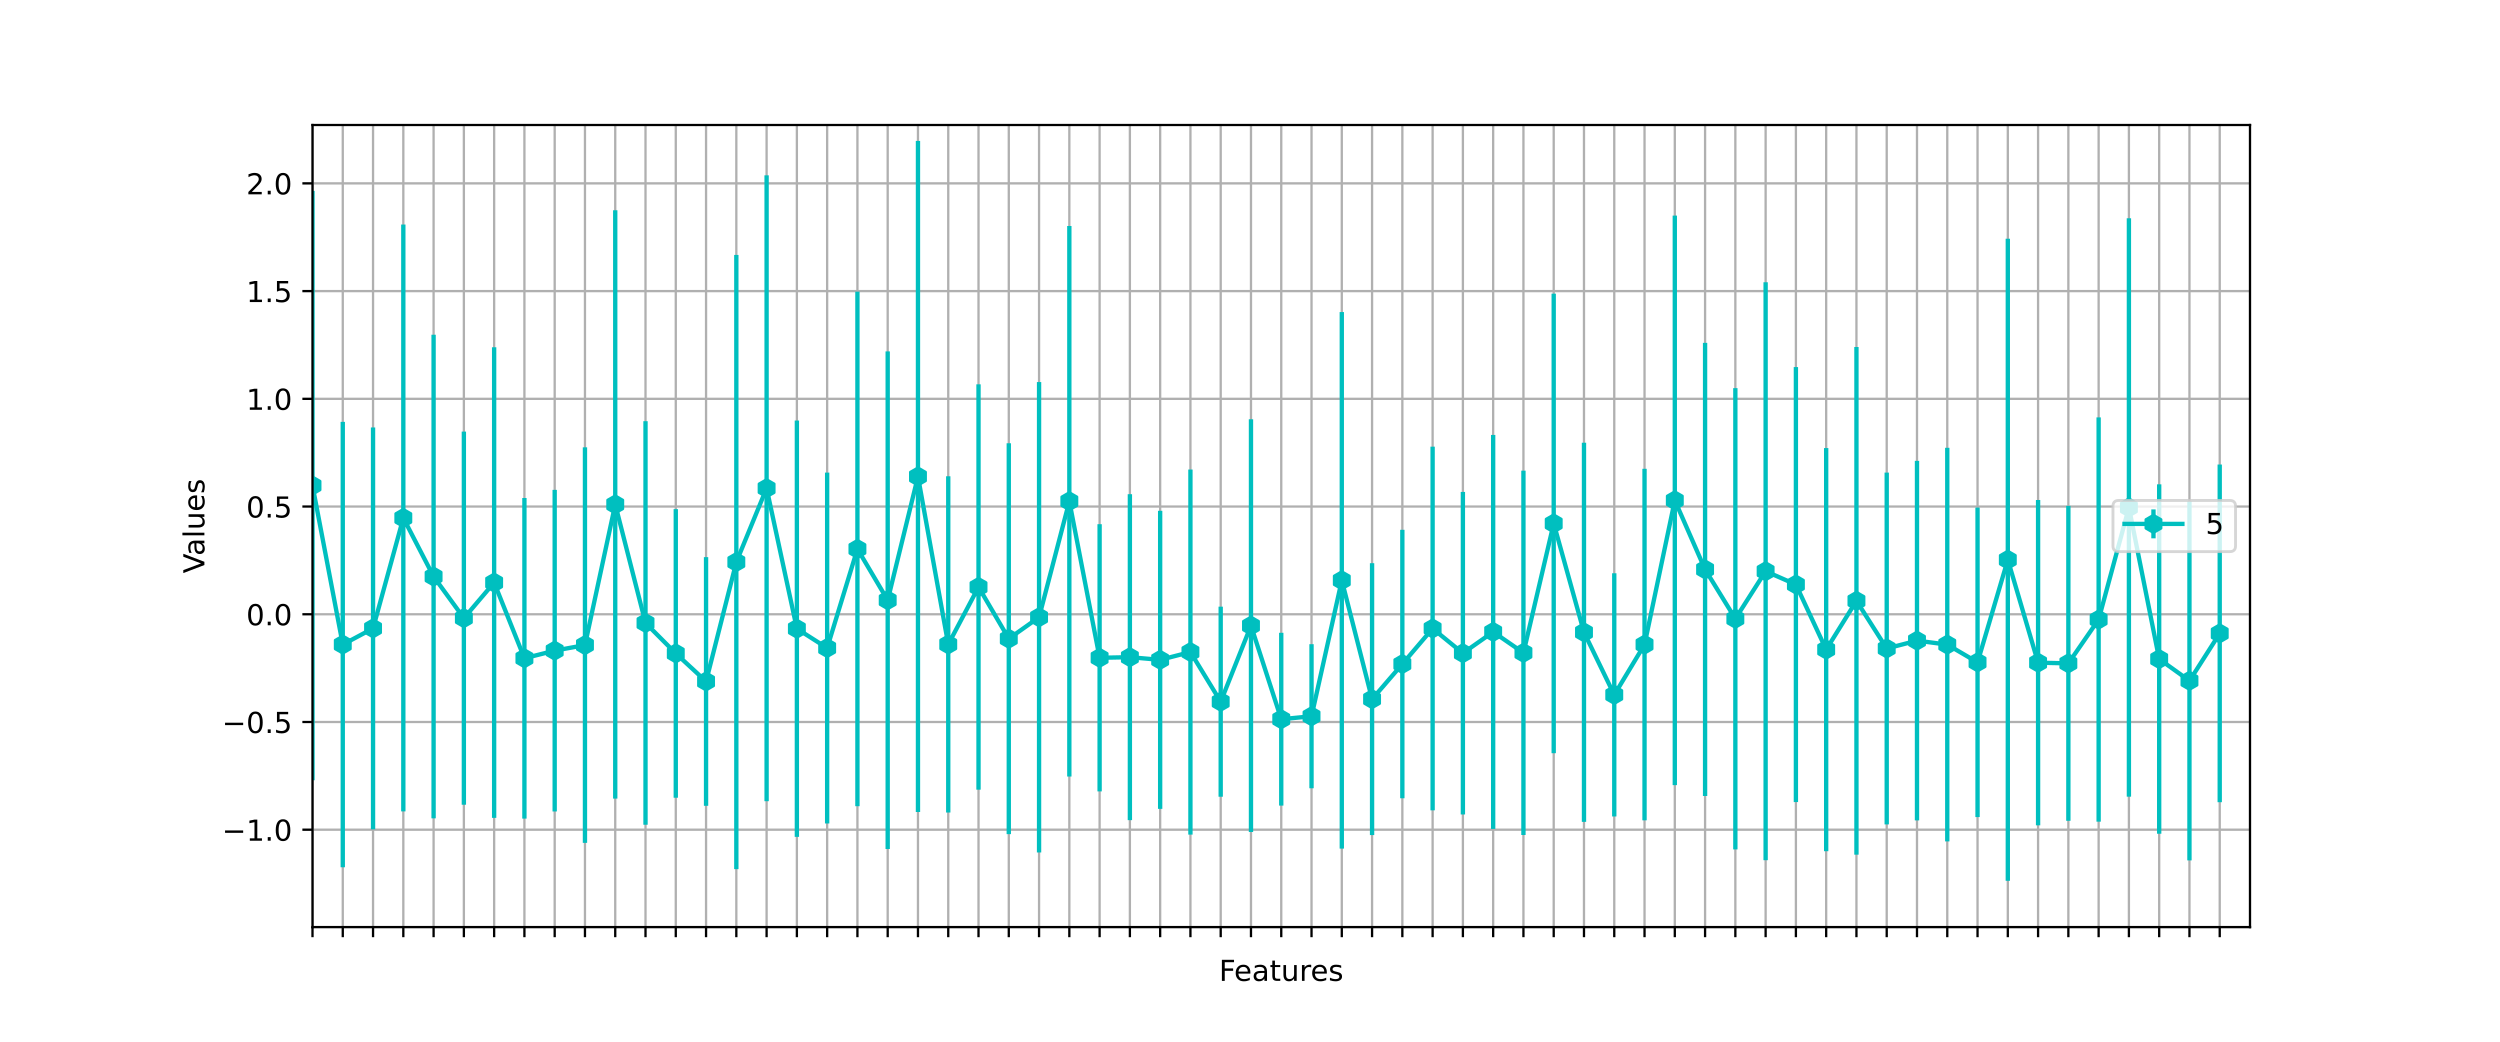 <?xml version="1.0" encoding="utf-8" standalone="no"?>
<!DOCTYPE svg PUBLIC "-//W3C//DTD SVG 1.1//EN"
  "http://www.w3.org/Graphics/SVG/1.1/DTD/svg11.dtd">
<!-- Created with matplotlib (https://matplotlib.org/) -->
<svg height="360pt" version="1.1" viewBox="0 0 864 360" width="864pt" xmlns="http://www.w3.org/2000/svg" xmlns:xlink="http://www.w3.org/1999/xlink">
 <defs>
  <style type="text/css">*{stroke-linecap:butt;stroke-linejoin:round;}</style>
 </defs>
 <g id="figure_1">
  <g id="patch_1">
   <path d="M 0 360 
L 864 360 
L 864 0 
L 0 0 
z
" style="fill:#ffffff;"/>
  </g>
  <g id="axes_1">
   <g id="patch_2">
    <path d="M 108 320.4 
L 777.6 320.4 
L 777.6 43.2 
L 108 43.2 
z
" style="fill:#ffffff;"/>
   </g>
   <g id="matplotlib.axis_1">
    <g id="xtick_1">
     <g id="line2d_1">
      <path clip-path="url(#p6eca685792)" d="M 108 320.4 
L 108 43.2 
" style="fill:none;stroke:#b0b0b0;stroke-linecap:square;stroke-width:0.8;"/>
     </g>
     <g id="line2d_2">
      <defs>
       <path d="M 0 0 
L 0 3.5 
" id="m15fd297f57" style="stroke:#000000;stroke-width:0.8;"/>
      </defs>
      <g>
       <use style="stroke:#000000;stroke-width:0.8;" x="108" xlink:href="#m15fd297f57" y="320.4"/>
      </g>
     </g>
    </g>
    <g id="xtick_2">
     <g id="line2d_3">
      <path clip-path="url(#p6eca685792)" d="M 118.463 320.4 
L 118.463 43.2 
" style="fill:none;stroke:#b0b0b0;stroke-linecap:square;stroke-width:0.8;"/>
     </g>
     <g id="line2d_4">
      <g>
       <use style="stroke:#000000;stroke-width:0.8;" x="118.463" xlink:href="#m15fd297f57" y="320.4"/>
      </g>
     </g>
    </g>
    <g id="xtick_3">
     <g id="line2d_5">
      <path clip-path="url(#p6eca685792)" d="M 128.925 320.4 
L 128.925 43.2 
" style="fill:none;stroke:#b0b0b0;stroke-linecap:square;stroke-width:0.8;"/>
     </g>
     <g id="line2d_6">
      <g>
       <use style="stroke:#000000;stroke-width:0.8;" x="128.925" xlink:href="#m15fd297f57" y="320.4"/>
      </g>
     </g>
    </g>
    <g id="xtick_4">
     <g id="line2d_7">
      <path clip-path="url(#p6eca685792)" d="M 139.387 320.4 
L 139.387 43.2 
" style="fill:none;stroke:#b0b0b0;stroke-linecap:square;stroke-width:0.8;"/>
     </g>
     <g id="line2d_8">
      <g>
       <use style="stroke:#000000;stroke-width:0.8;" x="139.387" xlink:href="#m15fd297f57" y="320.4"/>
      </g>
     </g>
    </g>
    <g id="xtick_5">
     <g id="line2d_9">
      <path clip-path="url(#p6eca685792)" d="M 149.85 320.4 
L 149.85 43.2 
" style="fill:none;stroke:#b0b0b0;stroke-linecap:square;stroke-width:0.8;"/>
     </g>
     <g id="line2d_10">
      <g>
       <use style="stroke:#000000;stroke-width:0.8;" x="149.85" xlink:href="#m15fd297f57" y="320.4"/>
      </g>
     </g>
    </g>
    <g id="xtick_6">
     <g id="line2d_11">
      <path clip-path="url(#p6eca685792)" d="M 160.312 320.4 
L 160.312 43.2 
" style="fill:none;stroke:#b0b0b0;stroke-linecap:square;stroke-width:0.8;"/>
     </g>
     <g id="line2d_12">
      <g>
       <use style="stroke:#000000;stroke-width:0.8;" x="160.312" xlink:href="#m15fd297f57" y="320.4"/>
      </g>
     </g>
    </g>
    <g id="xtick_7">
     <g id="line2d_13">
      <path clip-path="url(#p6eca685792)" d="M 170.775 320.4 
L 170.775 43.2 
" style="fill:none;stroke:#b0b0b0;stroke-linecap:square;stroke-width:0.8;"/>
     </g>
     <g id="line2d_14">
      <g>
       <use style="stroke:#000000;stroke-width:0.8;" x="170.775" xlink:href="#m15fd297f57" y="320.4"/>
      </g>
     </g>
    </g>
    <g id="xtick_8">
     <g id="line2d_15">
      <path clip-path="url(#p6eca685792)" d="M 181.238 320.4 
L 181.238 43.2 
" style="fill:none;stroke:#b0b0b0;stroke-linecap:square;stroke-width:0.8;"/>
     </g>
     <g id="line2d_16">
      <g>
       <use style="stroke:#000000;stroke-width:0.8;" x="181.238" xlink:href="#m15fd297f57" y="320.4"/>
      </g>
     </g>
    </g>
    <g id="xtick_9">
     <g id="line2d_17">
      <path clip-path="url(#p6eca685792)" d="M 191.7 320.4 
L 191.7 43.2 
" style="fill:none;stroke:#b0b0b0;stroke-linecap:square;stroke-width:0.8;"/>
     </g>
     <g id="line2d_18">
      <g>
       <use style="stroke:#000000;stroke-width:0.8;" x="191.7" xlink:href="#m15fd297f57" y="320.4"/>
      </g>
     </g>
    </g>
    <g id="xtick_10">
     <g id="line2d_19">
      <path clip-path="url(#p6eca685792)" d="M 202.162 320.4 
L 202.162 43.2 
" style="fill:none;stroke:#b0b0b0;stroke-linecap:square;stroke-width:0.8;"/>
     </g>
     <g id="line2d_20">
      <g>
       <use style="stroke:#000000;stroke-width:0.8;" x="202.162" xlink:href="#m15fd297f57" y="320.4"/>
      </g>
     </g>
    </g>
    <g id="xtick_11">
     <g id="line2d_21">
      <path clip-path="url(#p6eca685792)" d="M 212.625 320.4 
L 212.625 43.2 
" style="fill:none;stroke:#b0b0b0;stroke-linecap:square;stroke-width:0.8;"/>
     </g>
     <g id="line2d_22">
      <g>
       <use style="stroke:#000000;stroke-width:0.8;" x="212.625" xlink:href="#m15fd297f57" y="320.4"/>
      </g>
     </g>
    </g>
    <g id="xtick_12">
     <g id="line2d_23">
      <path clip-path="url(#p6eca685792)" d="M 223.088 320.4 
L 223.088 43.2 
" style="fill:none;stroke:#b0b0b0;stroke-linecap:square;stroke-width:0.8;"/>
     </g>
     <g id="line2d_24">
      <g>
       <use style="stroke:#000000;stroke-width:0.8;" x="223.088" xlink:href="#m15fd297f57" y="320.4"/>
      </g>
     </g>
    </g>
    <g id="xtick_13">
     <g id="line2d_25">
      <path clip-path="url(#p6eca685792)" d="M 233.55 320.4 
L 233.55 43.2 
" style="fill:none;stroke:#b0b0b0;stroke-linecap:square;stroke-width:0.8;"/>
     </g>
     <g id="line2d_26">
      <g>
       <use style="stroke:#000000;stroke-width:0.8;" x="233.55" xlink:href="#m15fd297f57" y="320.4"/>
      </g>
     </g>
    </g>
    <g id="xtick_14">
     <g id="line2d_27">
      <path clip-path="url(#p6eca685792)" d="M 244.012 320.4 
L 244.012 43.2 
" style="fill:none;stroke:#b0b0b0;stroke-linecap:square;stroke-width:0.8;"/>
     </g>
     <g id="line2d_28">
      <g>
       <use style="stroke:#000000;stroke-width:0.8;" x="244.012" xlink:href="#m15fd297f57" y="320.4"/>
      </g>
     </g>
    </g>
    <g id="xtick_15">
     <g id="line2d_29">
      <path clip-path="url(#p6eca685792)" d="M 254.475 320.4 
L 254.475 43.2 
" style="fill:none;stroke:#b0b0b0;stroke-linecap:square;stroke-width:0.8;"/>
     </g>
     <g id="line2d_30">
      <g>
       <use style="stroke:#000000;stroke-width:0.8;" x="254.475" xlink:href="#m15fd297f57" y="320.4"/>
      </g>
     </g>
    </g>
    <g id="xtick_16">
     <g id="line2d_31">
      <path clip-path="url(#p6eca685792)" d="M 264.938 320.4 
L 264.938 43.2 
" style="fill:none;stroke:#b0b0b0;stroke-linecap:square;stroke-width:0.8;"/>
     </g>
     <g id="line2d_32">
      <g>
       <use style="stroke:#000000;stroke-width:0.8;" x="264.938" xlink:href="#m15fd297f57" y="320.4"/>
      </g>
     </g>
    </g>
    <g id="xtick_17">
     <g id="line2d_33">
      <path clip-path="url(#p6eca685792)" d="M 275.4 320.4 
L 275.4 43.2 
" style="fill:none;stroke:#b0b0b0;stroke-linecap:square;stroke-width:0.8;"/>
     </g>
     <g id="line2d_34">
      <g>
       <use style="stroke:#000000;stroke-width:0.8;" x="275.4" xlink:href="#m15fd297f57" y="320.4"/>
      </g>
     </g>
    </g>
    <g id="xtick_18">
     <g id="line2d_35">
      <path clip-path="url(#p6eca685792)" d="M 285.863 320.4 
L 285.863 43.2 
" style="fill:none;stroke:#b0b0b0;stroke-linecap:square;stroke-width:0.8;"/>
     </g>
     <g id="line2d_36">
      <g>
       <use style="stroke:#000000;stroke-width:0.8;" x="285.863" xlink:href="#m15fd297f57" y="320.4"/>
      </g>
     </g>
    </g>
    <g id="xtick_19">
     <g id="line2d_37">
      <path clip-path="url(#p6eca685792)" d="M 296.325 320.4 
L 296.325 43.2 
" style="fill:none;stroke:#b0b0b0;stroke-linecap:square;stroke-width:0.8;"/>
     </g>
     <g id="line2d_38">
      <g>
       <use style="stroke:#000000;stroke-width:0.8;" x="296.325" xlink:href="#m15fd297f57" y="320.4"/>
      </g>
     </g>
    </g>
    <g id="xtick_20">
     <g id="line2d_39">
      <path clip-path="url(#p6eca685792)" d="M 306.788 320.4 
L 306.788 43.2 
" style="fill:none;stroke:#b0b0b0;stroke-linecap:square;stroke-width:0.8;"/>
     </g>
     <g id="line2d_40">
      <g>
       <use style="stroke:#000000;stroke-width:0.8;" x="306.788" xlink:href="#m15fd297f57" y="320.4"/>
      </g>
     </g>
    </g>
    <g id="xtick_21">
     <g id="line2d_41">
      <path clip-path="url(#p6eca685792)" d="M 317.25 320.4 
L 317.25 43.2 
" style="fill:none;stroke:#b0b0b0;stroke-linecap:square;stroke-width:0.8;"/>
     </g>
     <g id="line2d_42">
      <g>
       <use style="stroke:#000000;stroke-width:0.8;" x="317.25" xlink:href="#m15fd297f57" y="320.4"/>
      </g>
     </g>
    </g>
    <g id="xtick_22">
     <g id="line2d_43">
      <path clip-path="url(#p6eca685792)" d="M 327.712 320.4 
L 327.712 43.2 
" style="fill:none;stroke:#b0b0b0;stroke-linecap:square;stroke-width:0.8;"/>
     </g>
     <g id="line2d_44">
      <g>
       <use style="stroke:#000000;stroke-width:0.8;" x="327.712" xlink:href="#m15fd297f57" y="320.4"/>
      </g>
     </g>
    </g>
    <g id="xtick_23">
     <g id="line2d_45">
      <path clip-path="url(#p6eca685792)" d="M 338.175 320.4 
L 338.175 43.2 
" style="fill:none;stroke:#b0b0b0;stroke-linecap:square;stroke-width:0.8;"/>
     </g>
     <g id="line2d_46">
      <g>
       <use style="stroke:#000000;stroke-width:0.8;" x="338.175" xlink:href="#m15fd297f57" y="320.4"/>
      </g>
     </g>
    </g>
    <g id="xtick_24">
     <g id="line2d_47">
      <path clip-path="url(#p6eca685792)" d="M 348.637 320.4 
L 348.637 43.2 
" style="fill:none;stroke:#b0b0b0;stroke-linecap:square;stroke-width:0.8;"/>
     </g>
     <g id="line2d_48">
      <g>
       <use style="stroke:#000000;stroke-width:0.8;" x="348.637" xlink:href="#m15fd297f57" y="320.4"/>
      </g>
     </g>
    </g>
    <g id="xtick_25">
     <g id="line2d_49">
      <path clip-path="url(#p6eca685792)" d="M 359.1 320.4 
L 359.1 43.2 
" style="fill:none;stroke:#b0b0b0;stroke-linecap:square;stroke-width:0.8;"/>
     </g>
     <g id="line2d_50">
      <g>
       <use style="stroke:#000000;stroke-width:0.8;" x="359.1" xlink:href="#m15fd297f57" y="320.4"/>
      </g>
     </g>
    </g>
    <g id="xtick_26">
     <g id="line2d_51">
      <path clip-path="url(#p6eca685792)" d="M 369.562 320.4 
L 369.562 43.2 
" style="fill:none;stroke:#b0b0b0;stroke-linecap:square;stroke-width:0.8;"/>
     </g>
     <g id="line2d_52">
      <g>
       <use style="stroke:#000000;stroke-width:0.8;" x="369.562" xlink:href="#m15fd297f57" y="320.4"/>
      </g>
     </g>
    </g>
    <g id="xtick_27">
     <g id="line2d_53">
      <path clip-path="url(#p6eca685792)" d="M 380.025 320.4 
L 380.025 43.2 
" style="fill:none;stroke:#b0b0b0;stroke-linecap:square;stroke-width:0.8;"/>
     </g>
     <g id="line2d_54">
      <g>
       <use style="stroke:#000000;stroke-width:0.8;" x="380.025" xlink:href="#m15fd297f57" y="320.4"/>
      </g>
     </g>
    </g>
    <g id="xtick_28">
     <g id="line2d_55">
      <path clip-path="url(#p6eca685792)" d="M 390.488 320.4 
L 390.488 43.2 
" style="fill:none;stroke:#b0b0b0;stroke-linecap:square;stroke-width:0.8;"/>
     </g>
     <g id="line2d_56">
      <g>
       <use style="stroke:#000000;stroke-width:0.8;" x="390.488" xlink:href="#m15fd297f57" y="320.4"/>
      </g>
     </g>
    </g>
    <g id="xtick_29">
     <g id="line2d_57">
      <path clip-path="url(#p6eca685792)" d="M 400.95 320.4 
L 400.95 43.2 
" style="fill:none;stroke:#b0b0b0;stroke-linecap:square;stroke-width:0.8;"/>
     </g>
     <g id="line2d_58">
      <g>
       <use style="stroke:#000000;stroke-width:0.8;" x="400.95" xlink:href="#m15fd297f57" y="320.4"/>
      </g>
     </g>
    </g>
    <g id="xtick_30">
     <g id="line2d_59">
      <path clip-path="url(#p6eca685792)" d="M 411.413 320.4 
L 411.413 43.2 
" style="fill:none;stroke:#b0b0b0;stroke-linecap:square;stroke-width:0.8;"/>
     </g>
     <g id="line2d_60">
      <g>
       <use style="stroke:#000000;stroke-width:0.8;" x="411.413" xlink:href="#m15fd297f57" y="320.4"/>
      </g>
     </g>
    </g>
    <g id="xtick_31">
     <g id="line2d_61">
      <path clip-path="url(#p6eca685792)" d="M 421.875 320.4 
L 421.875 43.2 
" style="fill:none;stroke:#b0b0b0;stroke-linecap:square;stroke-width:0.8;"/>
     </g>
     <g id="line2d_62">
      <g>
       <use style="stroke:#000000;stroke-width:0.8;" x="421.875" xlink:href="#m15fd297f57" y="320.4"/>
      </g>
     </g>
    </g>
    <g id="xtick_32">
     <g id="line2d_63">
      <path clip-path="url(#p6eca685792)" d="M 432.337 320.4 
L 432.337 43.2 
" style="fill:none;stroke:#b0b0b0;stroke-linecap:square;stroke-width:0.8;"/>
     </g>
     <g id="line2d_64">
      <g>
       <use style="stroke:#000000;stroke-width:0.8;" x="432.337" xlink:href="#m15fd297f57" y="320.4"/>
      </g>
     </g>
    </g>
    <g id="xtick_33">
     <g id="line2d_65">
      <path clip-path="url(#p6eca685792)" d="M 442.8 320.4 
L 442.8 43.2 
" style="fill:none;stroke:#b0b0b0;stroke-linecap:square;stroke-width:0.8;"/>
     </g>
     <g id="line2d_66">
      <g>
       <use style="stroke:#000000;stroke-width:0.8;" x="442.8" xlink:href="#m15fd297f57" y="320.4"/>
      </g>
     </g>
    </g>
    <g id="xtick_34">
     <g id="line2d_67">
      <path clip-path="url(#p6eca685792)" d="M 453.262 320.4 
L 453.262 43.2 
" style="fill:none;stroke:#b0b0b0;stroke-linecap:square;stroke-width:0.8;"/>
     </g>
     <g id="line2d_68">
      <g>
       <use style="stroke:#000000;stroke-width:0.8;" x="453.262" xlink:href="#m15fd297f57" y="320.4"/>
      </g>
     </g>
    </g>
    <g id="xtick_35">
     <g id="line2d_69">
      <path clip-path="url(#p6eca685792)" d="M 463.725 320.4 
L 463.725 43.2 
" style="fill:none;stroke:#b0b0b0;stroke-linecap:square;stroke-width:0.8;"/>
     </g>
     <g id="line2d_70">
      <g>
       <use style="stroke:#000000;stroke-width:0.8;" x="463.725" xlink:href="#m15fd297f57" y="320.4"/>
      </g>
     </g>
    </g>
    <g id="xtick_36">
     <g id="line2d_71">
      <path clip-path="url(#p6eca685792)" d="M 474.188 320.4 
L 474.188 43.2 
" style="fill:none;stroke:#b0b0b0;stroke-linecap:square;stroke-width:0.8;"/>
     </g>
     <g id="line2d_72">
      <g>
       <use style="stroke:#000000;stroke-width:0.8;" x="474.188" xlink:href="#m15fd297f57" y="320.4"/>
      </g>
     </g>
    </g>
    <g id="xtick_37">
     <g id="line2d_73">
      <path clip-path="url(#p6eca685792)" d="M 484.65 320.4 
L 484.65 43.2 
" style="fill:none;stroke:#b0b0b0;stroke-linecap:square;stroke-width:0.8;"/>
     </g>
     <g id="line2d_74">
      <g>
       <use style="stroke:#000000;stroke-width:0.8;" x="484.65" xlink:href="#m15fd297f57" y="320.4"/>
      </g>
     </g>
    </g>
    <g id="xtick_38">
     <g id="line2d_75">
      <path clip-path="url(#p6eca685792)" d="M 495.113 320.4 
L 495.113 43.2 
" style="fill:none;stroke:#b0b0b0;stroke-linecap:square;stroke-width:0.8;"/>
     </g>
     <g id="line2d_76">
      <g>
       <use style="stroke:#000000;stroke-width:0.8;" x="495.113" xlink:href="#m15fd297f57" y="320.4"/>
      </g>
     </g>
    </g>
    <g id="xtick_39">
     <g id="line2d_77">
      <path clip-path="url(#p6eca685792)" d="M 505.575 320.4 
L 505.575 43.2 
" style="fill:none;stroke:#b0b0b0;stroke-linecap:square;stroke-width:0.8;"/>
     </g>
     <g id="line2d_78">
      <g>
       <use style="stroke:#000000;stroke-width:0.8;" x="505.575" xlink:href="#m15fd297f57" y="320.4"/>
      </g>
     </g>
    </g>
    <g id="xtick_40">
     <g id="line2d_79">
      <path clip-path="url(#p6eca685792)" d="M 516.038 320.4 
L 516.038 43.2 
" style="fill:none;stroke:#b0b0b0;stroke-linecap:square;stroke-width:0.8;"/>
     </g>
     <g id="line2d_80">
      <g>
       <use style="stroke:#000000;stroke-width:0.8;" x="516.038" xlink:href="#m15fd297f57" y="320.4"/>
      </g>
     </g>
    </g>
    <g id="xtick_41">
     <g id="line2d_81">
      <path clip-path="url(#p6eca685792)" d="M 526.5 320.4 
L 526.5 43.2 
" style="fill:none;stroke:#b0b0b0;stroke-linecap:square;stroke-width:0.8;"/>
     </g>
     <g id="line2d_82">
      <g>
       <use style="stroke:#000000;stroke-width:0.8;" x="526.5" xlink:href="#m15fd297f57" y="320.4"/>
      </g>
     </g>
    </g>
    <g id="xtick_42">
     <g id="line2d_83">
      <path clip-path="url(#p6eca685792)" d="M 536.962 320.4 
L 536.962 43.2 
" style="fill:none;stroke:#b0b0b0;stroke-linecap:square;stroke-width:0.8;"/>
     </g>
     <g id="line2d_84">
      <g>
       <use style="stroke:#000000;stroke-width:0.8;" x="536.962" xlink:href="#m15fd297f57" y="320.4"/>
      </g>
     </g>
    </g>
    <g id="xtick_43">
     <g id="line2d_85">
      <path clip-path="url(#p6eca685792)" d="M 547.425 320.4 
L 547.425 43.2 
" style="fill:none;stroke:#b0b0b0;stroke-linecap:square;stroke-width:0.8;"/>
     </g>
     <g id="line2d_86">
      <g>
       <use style="stroke:#000000;stroke-width:0.8;" x="547.425" xlink:href="#m15fd297f57" y="320.4"/>
      </g>
     </g>
    </g>
    <g id="xtick_44">
     <g id="line2d_87">
      <path clip-path="url(#p6eca685792)" d="M 557.888 320.4 
L 557.888 43.2 
" style="fill:none;stroke:#b0b0b0;stroke-linecap:square;stroke-width:0.8;"/>
     </g>
     <g id="line2d_88">
      <g>
       <use style="stroke:#000000;stroke-width:0.8;" x="557.888" xlink:href="#m15fd297f57" y="320.4"/>
      </g>
     </g>
    </g>
    <g id="xtick_45">
     <g id="line2d_89">
      <path clip-path="url(#p6eca685792)" d="M 568.35 320.4 
L 568.35 43.2 
" style="fill:none;stroke:#b0b0b0;stroke-linecap:square;stroke-width:0.8;"/>
     </g>
     <g id="line2d_90">
      <g>
       <use style="stroke:#000000;stroke-width:0.8;" x="568.35" xlink:href="#m15fd297f57" y="320.4"/>
      </g>
     </g>
    </g>
    <g id="xtick_46">
     <g id="line2d_91">
      <path clip-path="url(#p6eca685792)" d="M 578.812 320.4 
L 578.812 43.2 
" style="fill:none;stroke:#b0b0b0;stroke-linecap:square;stroke-width:0.8;"/>
     </g>
     <g id="line2d_92">
      <g>
       <use style="stroke:#000000;stroke-width:0.8;" x="578.812" xlink:href="#m15fd297f57" y="320.4"/>
      </g>
     </g>
    </g>
    <g id="xtick_47">
     <g id="line2d_93">
      <path clip-path="url(#p6eca685792)" d="M 589.275 320.4 
L 589.275 43.2 
" style="fill:none;stroke:#b0b0b0;stroke-linecap:square;stroke-width:0.8;"/>
     </g>
     <g id="line2d_94">
      <g>
       <use style="stroke:#000000;stroke-width:0.8;" x="589.275" xlink:href="#m15fd297f57" y="320.4"/>
      </g>
     </g>
    </g>
    <g id="xtick_48">
     <g id="line2d_95">
      <path clip-path="url(#p6eca685792)" d="M 599.737 320.4 
L 599.737 43.2 
" style="fill:none;stroke:#b0b0b0;stroke-linecap:square;stroke-width:0.8;"/>
     </g>
     <g id="line2d_96">
      <g>
       <use style="stroke:#000000;stroke-width:0.8;" x="599.737" xlink:href="#m15fd297f57" y="320.4"/>
      </g>
     </g>
    </g>
    <g id="xtick_49">
     <g id="line2d_97">
      <path clip-path="url(#p6eca685792)" d="M 610.2 320.4 
L 610.2 43.2 
" style="fill:none;stroke:#b0b0b0;stroke-linecap:square;stroke-width:0.8;"/>
     </g>
     <g id="line2d_98">
      <g>
       <use style="stroke:#000000;stroke-width:0.8;" x="610.2" xlink:href="#m15fd297f57" y="320.4"/>
      </g>
     </g>
    </g>
    <g id="xtick_50">
     <g id="line2d_99">
      <path clip-path="url(#p6eca685792)" d="M 620.663 320.4 
L 620.663 43.2 
" style="fill:none;stroke:#b0b0b0;stroke-linecap:square;stroke-width:0.8;"/>
     </g>
     <g id="line2d_100">
      <g>
       <use style="stroke:#000000;stroke-width:0.8;" x="620.663" xlink:href="#m15fd297f57" y="320.4"/>
      </g>
     </g>
    </g>
    <g id="xtick_51">
     <g id="line2d_101">
      <path clip-path="url(#p6eca685792)" d="M 631.125 320.4 
L 631.125 43.2 
" style="fill:none;stroke:#b0b0b0;stroke-linecap:square;stroke-width:0.8;"/>
     </g>
     <g id="line2d_102">
      <g>
       <use style="stroke:#000000;stroke-width:0.8;" x="631.125" xlink:href="#m15fd297f57" y="320.4"/>
      </g>
     </g>
    </g>
    <g id="xtick_52">
     <g id="line2d_103">
      <path clip-path="url(#p6eca685792)" d="M 641.587 320.4 
L 641.587 43.2 
" style="fill:none;stroke:#b0b0b0;stroke-linecap:square;stroke-width:0.8;"/>
     </g>
     <g id="line2d_104">
      <g>
       <use style="stroke:#000000;stroke-width:0.8;" x="641.587" xlink:href="#m15fd297f57" y="320.4"/>
      </g>
     </g>
    </g>
    <g id="xtick_53">
     <g id="line2d_105">
      <path clip-path="url(#p6eca685792)" d="M 652.05 320.4 
L 652.05 43.2 
" style="fill:none;stroke:#b0b0b0;stroke-linecap:square;stroke-width:0.8;"/>
     </g>
     <g id="line2d_106">
      <g>
       <use style="stroke:#000000;stroke-width:0.8;" x="652.05" xlink:href="#m15fd297f57" y="320.4"/>
      </g>
     </g>
    </g>
    <g id="xtick_54">
     <g id="line2d_107">
      <path clip-path="url(#p6eca685792)" d="M 662.513 320.4 
L 662.513 43.2 
" style="fill:none;stroke:#b0b0b0;stroke-linecap:square;stroke-width:0.8;"/>
     </g>
     <g id="line2d_108">
      <g>
       <use style="stroke:#000000;stroke-width:0.8;" x="662.513" xlink:href="#m15fd297f57" y="320.4"/>
      </g>
     </g>
    </g>
    <g id="xtick_55">
     <g id="line2d_109">
      <path clip-path="url(#p6eca685792)" d="M 672.975 320.4 
L 672.975 43.2 
" style="fill:none;stroke:#b0b0b0;stroke-linecap:square;stroke-width:0.8;"/>
     </g>
     <g id="line2d_110">
      <g>
       <use style="stroke:#000000;stroke-width:0.8;" x="672.975" xlink:href="#m15fd297f57" y="320.4"/>
      </g>
     </g>
    </g>
    <g id="xtick_56">
     <g id="line2d_111">
      <path clip-path="url(#p6eca685792)" d="M 683.438 320.4 
L 683.438 43.2 
" style="fill:none;stroke:#b0b0b0;stroke-linecap:square;stroke-width:0.8;"/>
     </g>
     <g id="line2d_112">
      <g>
       <use style="stroke:#000000;stroke-width:0.8;" x="683.438" xlink:href="#m15fd297f57" y="320.4"/>
      </g>
     </g>
    </g>
    <g id="xtick_57">
     <g id="line2d_113">
      <path clip-path="url(#p6eca685792)" d="M 693.9 320.4 
L 693.9 43.2 
" style="fill:none;stroke:#b0b0b0;stroke-linecap:square;stroke-width:0.8;"/>
     </g>
     <g id="line2d_114">
      <g>
       <use style="stroke:#000000;stroke-width:0.8;" x="693.9" xlink:href="#m15fd297f57" y="320.4"/>
      </g>
     </g>
    </g>
    <g id="xtick_58">
     <g id="line2d_115">
      <path clip-path="url(#p6eca685792)" d="M 704.362 320.4 
L 704.362 43.2 
" style="fill:none;stroke:#b0b0b0;stroke-linecap:square;stroke-width:0.8;"/>
     </g>
     <g id="line2d_116">
      <g>
       <use style="stroke:#000000;stroke-width:0.8;" x="704.362" xlink:href="#m15fd297f57" y="320.4"/>
      </g>
     </g>
    </g>
    <g id="xtick_59">
     <g id="line2d_117">
      <path clip-path="url(#p6eca685792)" d="M 714.825 320.4 
L 714.825 43.2 
" style="fill:none;stroke:#b0b0b0;stroke-linecap:square;stroke-width:0.8;"/>
     </g>
     <g id="line2d_118">
      <g>
       <use style="stroke:#000000;stroke-width:0.8;" x="714.825" xlink:href="#m15fd297f57" y="320.4"/>
      </g>
     </g>
    </g>
    <g id="xtick_60">
     <g id="line2d_119">
      <path clip-path="url(#p6eca685792)" d="M 725.288 320.4 
L 725.288 43.2 
" style="fill:none;stroke:#b0b0b0;stroke-linecap:square;stroke-width:0.8;"/>
     </g>
     <g id="line2d_120">
      <g>
       <use style="stroke:#000000;stroke-width:0.8;" x="725.288" xlink:href="#m15fd297f57" y="320.4"/>
      </g>
     </g>
    </g>
    <g id="xtick_61">
     <g id="line2d_121">
      <path clip-path="url(#p6eca685792)" d="M 735.75 320.4 
L 735.75 43.2 
" style="fill:none;stroke:#b0b0b0;stroke-linecap:square;stroke-width:0.8;"/>
     </g>
     <g id="line2d_122">
      <g>
       <use style="stroke:#000000;stroke-width:0.8;" x="735.75" xlink:href="#m15fd297f57" y="320.4"/>
      </g>
     </g>
    </g>
    <g id="xtick_62">
     <g id="line2d_123">
      <path clip-path="url(#p6eca685792)" d="M 746.212 320.4 
L 746.212 43.2 
" style="fill:none;stroke:#b0b0b0;stroke-linecap:square;stroke-width:0.8;"/>
     </g>
     <g id="line2d_124">
      <g>
       <use style="stroke:#000000;stroke-width:0.8;" x="746.212" xlink:href="#m15fd297f57" y="320.4"/>
      </g>
     </g>
    </g>
    <g id="xtick_63">
     <g id="line2d_125">
      <path clip-path="url(#p6eca685792)" d="M 756.675 320.4 
L 756.675 43.2 
" style="fill:none;stroke:#b0b0b0;stroke-linecap:square;stroke-width:0.8;"/>
     </g>
     <g id="line2d_126">
      <g>
       <use style="stroke:#000000;stroke-width:0.8;" x="756.675" xlink:href="#m15fd297f57" y="320.4"/>
      </g>
     </g>
    </g>
    <g id="xtick_64">
     <g id="line2d_127">
      <path clip-path="url(#p6eca685792)" d="M 767.138 320.4 
L 767.138 43.2 
" style="fill:none;stroke:#b0b0b0;stroke-linecap:square;stroke-width:0.8;"/>
     </g>
     <g id="line2d_128">
      <g>
       <use style="stroke:#000000;stroke-width:0.8;" x="767.138" xlink:href="#m15fd297f57" y="320.4"/>
      </g>
     </g>
    </g>
    <g id="text_1">
     <!-- Features -->
     <g transform="translate(421.305 338.998)scale(0.1 -0.1)">
      <defs>
       <path d="M 9.812 72.906 
L 51.703 72.906 
L 51.703 64.594 
L 19.672 64.594 
L 19.672 43.109 
L 48.578 43.109 
L 48.578 34.812 
L 19.672 34.812 
L 19.672 0 
L 9.812 0 
z
" id="DejaVuSans-70"/>
       <path d="M 56.203 29.594 
L 56.203 25.203 
L 14.891 25.203 
Q 15.484 15.922 20.484 11.062 
Q 25.484 6.203 34.422 6.203 
Q 39.594 6.203 44.453 7.469 
Q 49.312 8.734 54.109 11.281 
L 54.109 2.781 
Q 49.266 0.734 44.188 -0.344 
Q 39.109 -1.422 33.891 -1.422 
Q 20.797 -1.422 13.156 6.188 
Q 5.516 13.812 5.516 26.812 
Q 5.516 40.234 12.766 48.109 
Q 20.016 56 32.328 56 
Q 43.359 56 49.781 48.891 
Q 56.203 41.797 56.203 29.594 
z
M 47.219 32.234 
Q 47.125 39.594 43.094 43.984 
Q 39.062 48.391 32.422 48.391 
Q 24.906 48.391 20.391 44.141 
Q 15.875 39.891 15.188 32.172 
z
" id="DejaVuSans-101"/>
       <path d="M 34.281 27.484 
Q 23.391 27.484 19.188 25 
Q 14.984 22.516 14.984 16.5 
Q 14.984 11.719 18.141 8.906 
Q 21.297 6.109 26.703 6.109 
Q 34.188 6.109 38.703 11.406 
Q 43.219 16.703 43.219 25.484 
L 43.219 27.484 
z
M 52.203 31.203 
L 52.203 0 
L 43.219 0 
L 43.219 8.297 
Q 40.141 3.328 35.547 0.953 
Q 30.953 -1.422 24.312 -1.422 
Q 15.922 -1.422 10.953 3.297 
Q 6 8.016 6 15.922 
Q 6 25.141 12.172 29.828 
Q 18.359 34.516 30.609 34.516 
L 43.219 34.516 
L 43.219 35.406 
Q 43.219 41.609 39.141 45 
Q 35.062 48.391 27.688 48.391 
Q 23 48.391 18.547 47.266 
Q 14.109 46.141 10.016 43.891 
L 10.016 52.203 
Q 14.938 54.109 19.578 55.047 
Q 24.219 56 28.609 56 
Q 40.484 56 46.344 49.844 
Q 52.203 43.703 52.203 31.203 
z
" id="DejaVuSans-97"/>
       <path d="M 18.312 70.219 
L 18.312 54.688 
L 36.812 54.688 
L 36.812 47.703 
L 18.312 47.703 
L 18.312 18.016 
Q 18.312 11.328 20.141 9.422 
Q 21.969 7.516 27.594 7.516 
L 36.812 7.516 
L 36.812 0 
L 27.594 0 
Q 17.188 0 13.234 3.875 
Q 9.281 7.766 9.281 18.016 
L 9.281 47.703 
L 2.688 47.703 
L 2.688 54.688 
L 9.281 54.688 
L 9.281 70.219 
z
" id="DejaVuSans-116"/>
       <path d="M 8.5 21.578 
L 8.5 54.688 
L 17.484 54.688 
L 17.484 21.922 
Q 17.484 14.156 20.5 10.266 
Q 23.531 6.391 29.594 6.391 
Q 36.859 6.391 41.078 11.031 
Q 45.312 15.672 45.312 23.688 
L 45.312 54.688 
L 54.297 54.688 
L 54.297 0 
L 45.312 0 
L 45.312 8.406 
Q 42.047 3.422 37.719 1 
Q 33.406 -1.422 27.688 -1.422 
Q 18.266 -1.422 13.375 4.438 
Q 8.5 10.297 8.5 21.578 
z
M 31.109 56 
z
" id="DejaVuSans-117"/>
       <path d="M 41.109 46.297 
Q 39.594 47.172 37.812 47.578 
Q 36.031 48 33.891 48 
Q 26.266 48 22.188 43.047 
Q 18.109 38.094 18.109 28.812 
L 18.109 0 
L 9.078 0 
L 9.078 54.688 
L 18.109 54.688 
L 18.109 46.188 
Q 20.953 51.172 25.484 53.578 
Q 30.031 56 36.531 56 
Q 37.453 56 38.578 55.875 
Q 39.703 55.766 41.062 55.516 
z
" id="DejaVuSans-114"/>
       <path d="M 44.281 53.078 
L 44.281 44.578 
Q 40.484 46.531 36.375 47.5 
Q 32.281 48.484 27.875 48.484 
Q 21.188 48.484 17.844 46.438 
Q 14.5 44.391 14.5 40.281 
Q 14.5 37.156 16.891 35.375 
Q 19.281 33.594 26.516 31.984 
L 29.594 31.297 
Q 39.156 29.25 43.188 25.516 
Q 47.219 21.781 47.219 15.094 
Q 47.219 7.469 41.188 3.016 
Q 35.156 -1.422 24.609 -1.422 
Q 20.219 -1.422 15.453 -0.562 
Q 10.688 0.297 5.422 2 
L 5.422 11.281 
Q 10.406 8.688 15.234 7.391 
Q 20.062 6.109 24.812 6.109 
Q 31.156 6.109 34.562 8.281 
Q 37.984 10.453 37.984 14.406 
Q 37.984 18.062 35.516 20.016 
Q 33.062 21.969 24.703 23.781 
L 21.578 24.516 
Q 13.234 26.266 9.516 29.906 
Q 5.812 33.547 5.812 39.891 
Q 5.812 47.609 11.281 51.797 
Q 16.75 56 26.812 56 
Q 31.781 56 36.172 55.266 
Q 40.578 54.547 44.281 53.078 
z
" id="DejaVuSans-115"/>
      </defs>
      <use xlink:href="#DejaVuSans-70"/>
      <use x="52.02" xlink:href="#DejaVuSans-101"/>
      <use x="113.543" xlink:href="#DejaVuSans-97"/>
      <use x="174.822" xlink:href="#DejaVuSans-116"/>
      <use x="214.031" xlink:href="#DejaVuSans-117"/>
      <use x="277.41" xlink:href="#DejaVuSans-114"/>
      <use x="316.273" xlink:href="#DejaVuSans-101"/>
      <use x="377.797" xlink:href="#DejaVuSans-115"/>
     </g>
    </g>
   </g>
   <g id="matplotlib.axis_2">
    <g id="ytick_1">
     <g id="line2d_129">
      <path clip-path="url(#p6eca685792)" d="M 108 286.75 
L 777.6 286.75 
" style="fill:none;stroke:#b0b0b0;stroke-linecap:square;stroke-width:0.8;"/>
     </g>
     <g id="line2d_130">
      <defs>
       <path d="M 0 0 
L -3.5 0 
" id="mc3d1235759" style="stroke:#000000;stroke-width:0.8;"/>
      </defs>
      <g>
       <use style="stroke:#000000;stroke-width:0.8;" x="108" xlink:href="#mc3d1235759" y="286.75"/>
      </g>
     </g>
     <g id="text_2">
      <!-- −1.0 -->
      <g transform="translate(76.717 290.549)scale(0.1 -0.1)">
       <defs>
        <path d="M 10.594 35.5 
L 73.188 35.5 
L 73.188 27.203 
L 10.594 27.203 
z
" id="DejaVuSans-8722"/>
        <path d="M 12.406 8.297 
L 28.516 8.297 
L 28.516 63.922 
L 10.984 60.406 
L 10.984 69.391 
L 28.422 72.906 
L 38.281 72.906 
L 38.281 8.297 
L 54.391 8.297 
L 54.391 0 
L 12.406 0 
z
" id="DejaVuSans-49"/>
        <path d="M 10.688 12.406 
L 21 12.406 
L 21 0 
L 10.688 0 
z
" id="DejaVuSans-46"/>
        <path d="M 31.781 66.406 
Q 24.172 66.406 20.328 58.906 
Q 16.5 51.422 16.5 36.375 
Q 16.5 21.391 20.328 13.891 
Q 24.172 6.391 31.781 6.391 
Q 39.453 6.391 43.281 13.891 
Q 47.125 21.391 47.125 36.375 
Q 47.125 51.422 43.281 58.906 
Q 39.453 66.406 31.781 66.406 
z
M 31.781 74.219 
Q 44.047 74.219 50.516 64.516 
Q 56.984 54.828 56.984 36.375 
Q 56.984 17.969 50.516 8.266 
Q 44.047 -1.422 31.781 -1.422 
Q 19.531 -1.422 13.062 8.266 
Q 6.594 17.969 6.594 36.375 
Q 6.594 54.828 13.062 64.516 
Q 19.531 74.219 31.781 74.219 
z
" id="DejaVuSans-48"/>
       </defs>
       <use xlink:href="#DejaVuSans-8722"/>
       <use x="83.789" xlink:href="#DejaVuSans-49"/>
       <use x="147.412" xlink:href="#DejaVuSans-46"/>
       <use x="179.199" xlink:href="#DejaVuSans-48"/>
      </g>
     </g>
    </g>
    <g id="ytick_2">
     <g id="line2d_131">
      <path clip-path="url(#p6eca685792)" d="M 108 249.52 
L 777.6 249.52 
" style="fill:none;stroke:#b0b0b0;stroke-linecap:square;stroke-width:0.8;"/>
     </g>
     <g id="line2d_132">
      <g>
       <use style="stroke:#000000;stroke-width:0.8;" x="108" xlink:href="#mc3d1235759" y="249.52"/>
      </g>
     </g>
     <g id="text_3">
      <!-- −0.5 -->
      <g transform="translate(76.717 253.32)scale(0.1 -0.1)">
       <defs>
        <path d="M 10.797 72.906 
L 49.516 72.906 
L 49.516 64.594 
L 19.828 64.594 
L 19.828 46.734 
Q 21.969 47.469 24.109 47.828 
Q 26.266 48.188 28.422 48.188 
Q 40.625 48.188 47.75 41.5 
Q 54.891 34.812 54.891 23.391 
Q 54.891 11.625 47.562 5.094 
Q 40.234 -1.422 26.906 -1.422 
Q 22.312 -1.422 17.547 -0.641 
Q 12.797 0.141 7.719 1.703 
L 7.719 11.625 
Q 12.109 9.234 16.797 8.062 
Q 21.484 6.891 26.703 6.891 
Q 35.156 6.891 40.078 11.328 
Q 45.016 15.766 45.016 23.391 
Q 45.016 31 40.078 35.438 
Q 35.156 39.891 26.703 39.891 
Q 22.75 39.891 18.812 39.016 
Q 14.891 38.141 10.797 36.281 
z
" id="DejaVuSans-53"/>
       </defs>
       <use xlink:href="#DejaVuSans-8722"/>
       <use x="83.789" xlink:href="#DejaVuSans-48"/>
       <use x="147.412" xlink:href="#DejaVuSans-46"/>
       <use x="179.199" xlink:href="#DejaVuSans-53"/>
      </g>
     </g>
    </g>
    <g id="ytick_3">
     <g id="line2d_133">
      <path clip-path="url(#p6eca685792)" d="M 108 212.291 
L 777.6 212.291 
" style="fill:none;stroke:#b0b0b0;stroke-linecap:square;stroke-width:0.8;"/>
     </g>
     <g id="line2d_134">
      <g>
       <use style="stroke:#000000;stroke-width:0.8;" x="108" xlink:href="#mc3d1235759" y="212.291"/>
      </g>
     </g>
     <g id="text_4">
      <!-- 0.0 -->
      <g transform="translate(85.097 216.09)scale(0.1 -0.1)">
       <use xlink:href="#DejaVuSans-48"/>
       <use x="63.623" xlink:href="#DejaVuSans-46"/>
       <use x="95.41" xlink:href="#DejaVuSans-48"/>
      </g>
     </g>
    </g>
    <g id="ytick_4">
     <g id="line2d_135">
      <path clip-path="url(#p6eca685792)" d="M 108 175.061 
L 777.6 175.061 
" style="fill:none;stroke:#b0b0b0;stroke-linecap:square;stroke-width:0.8;"/>
     </g>
     <g id="line2d_136">
      <g>
       <use style="stroke:#000000;stroke-width:0.8;" x="108" xlink:href="#mc3d1235759" y="175.061"/>
      </g>
     </g>
     <g id="text_5">
      <!-- 0.5 -->
      <g transform="translate(85.097 178.86)scale(0.1 -0.1)">
       <use xlink:href="#DejaVuSans-48"/>
       <use x="63.623" xlink:href="#DejaVuSans-46"/>
       <use x="95.41" xlink:href="#DejaVuSans-53"/>
      </g>
     </g>
    </g>
    <g id="ytick_5">
     <g id="line2d_137">
      <path clip-path="url(#p6eca685792)" d="M 108 137.831 
L 777.6 137.831 
" style="fill:none;stroke:#b0b0b0;stroke-linecap:square;stroke-width:0.8;"/>
     </g>
     <g id="line2d_138">
      <g>
       <use style="stroke:#000000;stroke-width:0.8;" x="108" xlink:href="#mc3d1235759" y="137.831"/>
      </g>
     </g>
     <g id="text_6">
      <!-- 1.0 -->
      <g transform="translate(85.097 141.631)scale(0.1 -0.1)">
       <use xlink:href="#DejaVuSans-49"/>
       <use x="63.623" xlink:href="#DejaVuSans-46"/>
       <use x="95.41" xlink:href="#DejaVuSans-48"/>
      </g>
     </g>
    </g>
    <g id="ytick_6">
     <g id="line2d_139">
      <path clip-path="url(#p6eca685792)" d="M 108 100.602 
L 777.6 100.602 
" style="fill:none;stroke:#b0b0b0;stroke-linecap:square;stroke-width:0.8;"/>
     </g>
     <g id="line2d_140">
      <g>
       <use style="stroke:#000000;stroke-width:0.8;" x="108" xlink:href="#mc3d1235759" y="100.602"/>
      </g>
     </g>
     <g id="text_7">
      <!-- 1.5 -->
      <g transform="translate(85.097 104.401)scale(0.1 -0.1)">
       <use xlink:href="#DejaVuSans-49"/>
       <use x="63.623" xlink:href="#DejaVuSans-46"/>
       <use x="95.41" xlink:href="#DejaVuSans-53"/>
      </g>
     </g>
    </g>
    <g id="ytick_7">
     <g id="line2d_141">
      <path clip-path="url(#p6eca685792)" d="M 108 63.372 
L 777.6 63.372 
" style="fill:none;stroke:#b0b0b0;stroke-linecap:square;stroke-width:0.8;"/>
     </g>
     <g id="line2d_142">
      <g>
       <use style="stroke:#000000;stroke-width:0.8;" x="108" xlink:href="#mc3d1235759" y="63.372"/>
      </g>
     </g>
     <g id="text_8">
      <!-- 2.0 -->
      <g transform="translate(85.097 67.171)scale(0.1 -0.1)">
       <defs>
        <path d="M 19.188 8.297 
L 53.609 8.297 
L 53.609 0 
L 7.328 0 
L 7.328 8.297 
Q 12.938 14.109 22.625 23.891 
Q 32.328 33.688 34.812 36.531 
Q 39.547 41.844 41.422 45.531 
Q 43.312 49.219 43.312 52.781 
Q 43.312 58.594 39.234 62.25 
Q 35.156 65.922 28.609 65.922 
Q 23.969 65.922 18.812 64.312 
Q 13.672 62.703 7.812 59.422 
L 7.812 69.391 
Q 13.766 71.781 18.938 73 
Q 24.125 74.219 28.422 74.219 
Q 39.75 74.219 46.484 68.547 
Q 53.219 62.891 53.219 53.422 
Q 53.219 48.922 51.531 44.891 
Q 49.859 40.875 45.406 35.406 
Q 44.188 33.984 37.641 27.219 
Q 31.109 20.453 19.188 8.297 
z
" id="DejaVuSans-50"/>
       </defs>
       <use xlink:href="#DejaVuSans-50"/>
       <use x="63.623" xlink:href="#DejaVuSans-46"/>
       <use x="95.41" xlink:href="#DejaVuSans-48"/>
      </g>
     </g>
    </g>
    <g id="text_9">
     <!-- Values -->
     <g transform="translate(70.638 198.136)rotate(-90)scale(0.1 -0.1)">
      <defs>
       <path d="M 28.609 0 
L 0.781 72.906 
L 11.078 72.906 
L 34.188 11.531 
L 57.328 72.906 
L 67.578 72.906 
L 39.797 0 
z
" id="DejaVuSans-86"/>
       <path d="M 9.422 75.984 
L 18.406 75.984 
L 18.406 0 
L 9.422 0 
z
" id="DejaVuSans-108"/>
      </defs>
      <use xlink:href="#DejaVuSans-86"/>
      <use x="60.658" xlink:href="#DejaVuSans-97"/>
      <use x="121.938" xlink:href="#DejaVuSans-108"/>
      <use x="149.721" xlink:href="#DejaVuSans-117"/>
      <use x="213.1" xlink:href="#DejaVuSans-101"/>
      <use x="274.623" xlink:href="#DejaVuSans-115"/>
     </g>
    </g>
   </g>
   <g id="LineCollection_1">
    <path clip-path="url(#p6eca685792)" d="M 108 269.662 
L 108 65.955 
" style="fill:none;stroke:#00bfbf;stroke-width:1.5;"/>
    <path clip-path="url(#p6eca685792)" d="M 118.463 299.726 
L 118.463 145.797 
" style="fill:none;stroke:#00bfbf;stroke-width:1.5;"/>
    <path clip-path="url(#p6eca685792)" d="M 128.925 286.606 
L 128.925 147.725 
" style="fill:none;stroke:#00bfbf;stroke-width:1.5;"/>
    <path clip-path="url(#p6eca685792)" d="M 139.387 280.412 
L 139.387 77.606 
" style="fill:none;stroke:#00bfbf;stroke-width:1.5;"/>
    <path clip-path="url(#p6eca685792)" d="M 149.85 282.819 
L 149.85 115.691 
" style="fill:none;stroke:#00bfbf;stroke-width:1.5;"/>
    <path clip-path="url(#p6eca685792)" d="M 160.312 278.105 
L 160.312 149.159 
" style="fill:none;stroke:#00bfbf;stroke-width:1.5;"/>
    <path clip-path="url(#p6eca685792)" d="M 170.775 282.65 
L 170.775 120.022 
" style="fill:none;stroke:#00bfbf;stroke-width:1.5;"/>
    <path clip-path="url(#p6eca685792)" d="M 181.238 282.905 
L 181.238 172.098 
" style="fill:none;stroke:#00bfbf;stroke-width:1.5;"/>
    <path clip-path="url(#p6eca685792)" d="M 191.7 280.438 
L 191.7 169.292 
" style="fill:none;stroke:#00bfbf;stroke-width:1.5;"/>
    <path clip-path="url(#p6eca685792)" d="M 202.162 291.288 
L 202.162 154.6 
" style="fill:none;stroke:#00bfbf;stroke-width:1.5;"/>
    <path clip-path="url(#p6eca685792)" d="M 212.625 276.004 
L 212.625 72.659 
" style="fill:none;stroke:#00bfbf;stroke-width:1.5;"/>
    <path clip-path="url(#p6eca685792)" d="M 223.088 285.025 
L 223.088 145.576 
" style="fill:none;stroke:#00bfbf;stroke-width:1.5;"/>
    <path clip-path="url(#p6eca685792)" d="M 233.55 275.686 
L 233.55 175.949 
" style="fill:none;stroke:#00bfbf;stroke-width:1.5;"/>
    <path clip-path="url(#p6eca685792)" d="M 244.012 278.48 
L 244.012 192.535 
" style="fill:none;stroke:#00bfbf;stroke-width:1.5;"/>
    <path clip-path="url(#p6eca685792)" d="M 254.475 300.38 
L 254.475 88.109 
" style="fill:none;stroke:#00bfbf;stroke-width:1.5;"/>
    <path clip-path="url(#p6eca685792)" d="M 264.938 276.889 
L 264.938 60.584 
" style="fill:none;stroke:#00bfbf;stroke-width:1.5;"/>
    <path clip-path="url(#p6eca685792)" d="M 275.4 289.223 
L 275.4 145.337 
" style="fill:none;stroke:#00bfbf;stroke-width:1.5;"/>
    <path clip-path="url(#p6eca685792)" d="M 285.863 284.58 
L 285.863 163.32 
" style="fill:none;stroke:#00bfbf;stroke-width:1.5;"/>
    <path clip-path="url(#p6eca685792)" d="M 296.325 278.632 
L 296.325 100.792 
" style="fill:none;stroke:#00bfbf;stroke-width:1.5;"/>
    <path clip-path="url(#p6eca685792)" d="M 306.788 293.413 
L 306.788 121.45 
" style="fill:none;stroke:#00bfbf;stroke-width:1.5;"/>
    <path clip-path="url(#p6eca685792)" d="M 317.25 280.637 
L 317.25 48.709 
" style="fill:none;stroke:#00bfbf;stroke-width:1.5;"/>
    <path clip-path="url(#p6eca685792)" d="M 327.712 280.821 
L 327.712 164.602 
" style="fill:none;stroke:#00bfbf;stroke-width:1.5;"/>
    <path clip-path="url(#p6eca685792)" d="M 338.175 272.902 
L 338.175 132.834 
" style="fill:none;stroke:#00bfbf;stroke-width:1.5;"/>
    <path clip-path="url(#p6eca685792)" d="M 348.637 288.279 
L 348.637 153.204 
" style="fill:none;stroke:#00bfbf;stroke-width:1.5;"/>
    <path clip-path="url(#p6eca685792)" d="M 359.1 294.604 
L 359.1 132.035 
" style="fill:none;stroke:#00bfbf;stroke-width:1.5;"/>
    <path clip-path="url(#p6eca685792)" d="M 369.562 268.368 
L 369.562 78.104 
" style="fill:none;stroke:#00bfbf;stroke-width:1.5;"/>
    <path clip-path="url(#p6eca685792)" d="M 380.025 273.51 
L 380.025 181.16 
" style="fill:none;stroke:#00bfbf;stroke-width:1.5;"/>
    <path clip-path="url(#p6eca685792)" d="M 390.488 283.441 
L 390.488 170.804 
" style="fill:none;stroke:#00bfbf;stroke-width:1.5;"/>
    <path clip-path="url(#p6eca685792)" d="M 400.95 279.548 
L 400.95 176.53 
" style="fill:none;stroke:#00bfbf;stroke-width:1.5;"/>
    <path clip-path="url(#p6eca685792)" d="M 411.413 288.429 
L 411.413 162.264 
" style="fill:none;stroke:#00bfbf;stroke-width:1.5;"/>
    <path clip-path="url(#p6eca685792)" d="M 421.875 275.361 
L 421.875 209.674 
" style="fill:none;stroke:#00bfbf;stroke-width:1.5;"/>
    <path clip-path="url(#p6eca685792)" d="M 432.337 287.539 
L 432.337 144.905 
" style="fill:none;stroke:#00bfbf;stroke-width:1.5;"/>
    <path clip-path="url(#p6eca685792)" d="M 442.8 278.422 
L 442.8 218.707 
" style="fill:none;stroke:#00bfbf;stroke-width:1.5;"/>
    <path clip-path="url(#p6eca685792)" d="M 453.262 272.43 
L 453.262 222.646 
" style="fill:none;stroke:#00bfbf;stroke-width:1.5;"/>
    <path clip-path="url(#p6eca685792)" d="M 463.725 293.266 
L 463.725 107.851 
" style="fill:none;stroke:#00bfbf;stroke-width:1.5;"/>
    <path clip-path="url(#p6eca685792)" d="M 474.188 288.604 
L 474.188 194.644 
" style="fill:none;stroke:#00bfbf;stroke-width:1.5;"/>
    <path clip-path="url(#p6eca685792)" d="M 484.65 275.88 
L 484.65 183.096 
" style="fill:none;stroke:#00bfbf;stroke-width:1.5;"/>
    <path clip-path="url(#p6eca685792)" d="M 495.113 280.046 
L 495.113 154.372 
" style="fill:none;stroke:#00bfbf;stroke-width:1.5;"/>
    <path clip-path="url(#p6eca685792)" d="M 505.575 281.48 
L 505.575 170.013 
" style="fill:none;stroke:#00bfbf;stroke-width:1.5;"/>
    <path clip-path="url(#p6eca685792)" d="M 516.038 286.479 
L 516.038 150.303 
" style="fill:none;stroke:#00bfbf;stroke-width:1.5;"/>
    <path clip-path="url(#p6eca685792)" d="M 526.5 288.577 
L 526.5 162.655 
" style="fill:none;stroke:#00bfbf;stroke-width:1.5;"/>
    <path clip-path="url(#p6eca685792)" d="M 536.962 260.31 
L 536.962 101.5 
" style="fill:none;stroke:#00bfbf;stroke-width:1.5;"/>
    <path clip-path="url(#p6eca685792)" d="M 547.425 284.036 
L 547.425 153.01 
" style="fill:none;stroke:#00bfbf;stroke-width:1.5;"/>
    <path clip-path="url(#p6eca685792)" d="M 557.888 282.161 
L 557.888 198.117 
" style="fill:none;stroke:#00bfbf;stroke-width:1.5;"/>
    <path clip-path="url(#p6eca685792)" d="M 568.35 283.512 
L 568.35 162.02 
" style="fill:none;stroke:#00bfbf;stroke-width:1.5;"/>
    <path clip-path="url(#p6eca685792)" d="M 578.812 271.349 
L 578.812 74.504 
" style="fill:none;stroke:#00bfbf;stroke-width:1.5;"/>
    <path clip-path="url(#p6eca685792)" d="M 589.275 275.105 
L 589.275 118.487 
" style="fill:none;stroke:#00bfbf;stroke-width:1.5;"/>
    <path clip-path="url(#p6eca685792)" d="M 599.737 293.552 
L 599.737 134.141 
" style="fill:none;stroke:#00bfbf;stroke-width:1.5;"/>
    <path clip-path="url(#p6eca685792)" d="M 610.2 297.283 
L 610.2 97.55 
" style="fill:none;stroke:#00bfbf;stroke-width:1.5;"/>
    <path clip-path="url(#p6eca685792)" d="M 620.663 277.19 
L 620.663 126.85 
" style="fill:none;stroke:#00bfbf;stroke-width:1.5;"/>
    <path clip-path="url(#p6eca685792)" d="M 631.125 294.163 
L 631.125 154.842 
" style="fill:none;stroke:#00bfbf;stroke-width:1.5;"/>
    <path clip-path="url(#p6eca685792)" d="M 641.587 295.38 
L 641.587 119.92 
" style="fill:none;stroke:#00bfbf;stroke-width:1.5;"/>
    <path clip-path="url(#p6eca685792)" d="M 652.05 284.909 
L 652.05 163.336 
" style="fill:none;stroke:#00bfbf;stroke-width:1.5;"/>
    <path clip-path="url(#p6eca685792)" d="M 662.513 283.54 
L 662.513 159.275 
" style="fill:none;stroke:#00bfbf;stroke-width:1.5;"/>
    <path clip-path="url(#p6eca685792)" d="M 672.975 290.789 
L 672.975 154.758 
" style="fill:none;stroke:#00bfbf;stroke-width:1.5;"/>
    <path clip-path="url(#p6eca685792)" d="M 683.438 282.37 
L 683.438 175.437 
" style="fill:none;stroke:#00bfbf;stroke-width:1.5;"/>
    <path clip-path="url(#p6eca685792)" d="M 693.9 304.394 
L 693.9 82.5 
" style="fill:none;stroke:#00bfbf;stroke-width:1.5;"/>
    <path clip-path="url(#p6eca685792)" d="M 704.362 285.244 
L 704.362 172.799 
" style="fill:none;stroke:#00bfbf;stroke-width:1.5;"/>
    <path clip-path="url(#p6eca685792)" d="M 714.825 283.68 
L 714.825 174.833 
" style="fill:none;stroke:#00bfbf;stroke-width:1.5;"/>
    <path clip-path="url(#p6eca685792)" d="M 725.288 283.972 
L 725.288 144.246 
" style="fill:none;stroke:#00bfbf;stroke-width:1.5;"/>
    <path clip-path="url(#p6eca685792)" d="M 735.75 275.332 
L 735.75 75.433 
" style="fill:none;stroke:#00bfbf;stroke-width:1.5;"/>
    <path clip-path="url(#p6eca685792)" d="M 746.212 288.137 
L 746.212 167.395 
" style="fill:none;stroke:#00bfbf;stroke-width:1.5;"/>
    <path clip-path="url(#p6eca685792)" d="M 756.675 297.357 
L 756.675 173.208 
" style="fill:none;stroke:#00bfbf;stroke-width:1.5;"/>
    <path clip-path="url(#p6eca685792)" d="M 767.138 277.243 
L 767.138 160.548 
" style="fill:none;stroke:#00bfbf;stroke-width:1.5;"/>
   </g>
   <g id="line2d_143">
    <path clip-path="url(#p6eca685792)" d="M 108 167.809 
L 118.463 222.761 
L 128.925 217.166 
L 139.387 179.009 
L 149.85 199.255 
L 160.312 213.632 
L 170.775 201.336 
L 181.238 227.501 
L 191.7 224.865 
L 202.162 222.944 
L 212.625 174.331 
L 223.088 215.301 
L 233.55 225.817 
L 244.012 235.507 
L 254.475 194.245 
L 264.938 168.736 
L 275.4 217.28 
L 285.863 223.95 
L 296.325 189.712 
L 306.788 207.432 
L 317.25 164.673 
L 327.712 222.711 
L 338.175 202.868 
L 348.637 220.741 
L 359.1 213.319 
L 369.562 173.236 
L 380.025 227.335 
L 390.488 227.122 
L 400.95 228.039 
L 411.413 225.347 
L 421.875 242.517 
L 432.337 216.222 
L 442.8 248.565 
L 453.262 247.538 
L 463.725 200.559 
L 474.188 241.624 
L 484.65 229.488 
L 495.113 217.209 
L 505.575 225.746 
L 516.038 218.391 
L 526.5 225.616 
L 536.962 180.905 
L 547.425 218.523 
L 557.888 240.139 
L 568.35 222.766 
L 578.812 172.926 
L 589.275 196.796 
L 599.737 213.846 
L 610.2 197.417 
L 620.663 202.02 
L 631.125 224.502 
L 641.587 207.65 
L 652.05 224.123 
L 662.513 221.407 
L 672.975 222.773 
L 683.438 228.904 
L 693.9 193.447 
L 704.362 229.022 
L 714.825 229.257 
L 725.288 214.109 
L 735.75 175.382 
L 746.212 227.766 
L 756.675 235.283 
L 767.138 218.896 
" style="fill:none;stroke:#00bfbf;stroke-linecap:square;stroke-width:1.5;"/>
    <defs>
     <path d="M 0 -3 
L -2.598 -1.5 
L -2.598 1.5 
L -0 3 
L 2.598 1.5 
L 2.598 -1.5 
z
" id="md34694dab1" style="stroke:#00bfbf;stroke-linejoin:miter;"/>
    </defs>
    <g clip-path="url(#p6eca685792)">
     <use style="fill:#00bfbf;stroke:#00bfbf;stroke-linejoin:miter;" x="108" xlink:href="#md34694dab1" y="167.809"/>
     <use style="fill:#00bfbf;stroke:#00bfbf;stroke-linejoin:miter;" x="118.463" xlink:href="#md34694dab1" y="222.761"/>
     <use style="fill:#00bfbf;stroke:#00bfbf;stroke-linejoin:miter;" x="128.925" xlink:href="#md34694dab1" y="217.166"/>
     <use style="fill:#00bfbf;stroke:#00bfbf;stroke-linejoin:miter;" x="139.387" xlink:href="#md34694dab1" y="179.009"/>
     <use style="fill:#00bfbf;stroke:#00bfbf;stroke-linejoin:miter;" x="149.85" xlink:href="#md34694dab1" y="199.255"/>
     <use style="fill:#00bfbf;stroke:#00bfbf;stroke-linejoin:miter;" x="160.312" xlink:href="#md34694dab1" y="213.632"/>
     <use style="fill:#00bfbf;stroke:#00bfbf;stroke-linejoin:miter;" x="170.775" xlink:href="#md34694dab1" y="201.336"/>
     <use style="fill:#00bfbf;stroke:#00bfbf;stroke-linejoin:miter;" x="181.238" xlink:href="#md34694dab1" y="227.501"/>
     <use style="fill:#00bfbf;stroke:#00bfbf;stroke-linejoin:miter;" x="191.7" xlink:href="#md34694dab1" y="224.865"/>
     <use style="fill:#00bfbf;stroke:#00bfbf;stroke-linejoin:miter;" x="202.162" xlink:href="#md34694dab1" y="222.944"/>
     <use style="fill:#00bfbf;stroke:#00bfbf;stroke-linejoin:miter;" x="212.625" xlink:href="#md34694dab1" y="174.331"/>
     <use style="fill:#00bfbf;stroke:#00bfbf;stroke-linejoin:miter;" x="223.088" xlink:href="#md34694dab1" y="215.301"/>
     <use style="fill:#00bfbf;stroke:#00bfbf;stroke-linejoin:miter;" x="233.55" xlink:href="#md34694dab1" y="225.817"/>
     <use style="fill:#00bfbf;stroke:#00bfbf;stroke-linejoin:miter;" x="244.012" xlink:href="#md34694dab1" y="235.507"/>
     <use style="fill:#00bfbf;stroke:#00bfbf;stroke-linejoin:miter;" x="254.475" xlink:href="#md34694dab1" y="194.245"/>
     <use style="fill:#00bfbf;stroke:#00bfbf;stroke-linejoin:miter;" x="264.938" xlink:href="#md34694dab1" y="168.736"/>
     <use style="fill:#00bfbf;stroke:#00bfbf;stroke-linejoin:miter;" x="275.4" xlink:href="#md34694dab1" y="217.28"/>
     <use style="fill:#00bfbf;stroke:#00bfbf;stroke-linejoin:miter;" x="285.863" xlink:href="#md34694dab1" y="223.95"/>
     <use style="fill:#00bfbf;stroke:#00bfbf;stroke-linejoin:miter;" x="296.325" xlink:href="#md34694dab1" y="189.712"/>
     <use style="fill:#00bfbf;stroke:#00bfbf;stroke-linejoin:miter;" x="306.788" xlink:href="#md34694dab1" y="207.432"/>
     <use style="fill:#00bfbf;stroke:#00bfbf;stroke-linejoin:miter;" x="317.25" xlink:href="#md34694dab1" y="164.673"/>
     <use style="fill:#00bfbf;stroke:#00bfbf;stroke-linejoin:miter;" x="327.712" xlink:href="#md34694dab1" y="222.711"/>
     <use style="fill:#00bfbf;stroke:#00bfbf;stroke-linejoin:miter;" x="338.175" xlink:href="#md34694dab1" y="202.868"/>
     <use style="fill:#00bfbf;stroke:#00bfbf;stroke-linejoin:miter;" x="348.637" xlink:href="#md34694dab1" y="220.741"/>
     <use style="fill:#00bfbf;stroke:#00bfbf;stroke-linejoin:miter;" x="359.1" xlink:href="#md34694dab1" y="213.319"/>
     <use style="fill:#00bfbf;stroke:#00bfbf;stroke-linejoin:miter;" x="369.562" xlink:href="#md34694dab1" y="173.236"/>
     <use style="fill:#00bfbf;stroke:#00bfbf;stroke-linejoin:miter;" x="380.025" xlink:href="#md34694dab1" y="227.335"/>
     <use style="fill:#00bfbf;stroke:#00bfbf;stroke-linejoin:miter;" x="390.488" xlink:href="#md34694dab1" y="227.122"/>
     <use style="fill:#00bfbf;stroke:#00bfbf;stroke-linejoin:miter;" x="400.95" xlink:href="#md34694dab1" y="228.039"/>
     <use style="fill:#00bfbf;stroke:#00bfbf;stroke-linejoin:miter;" x="411.413" xlink:href="#md34694dab1" y="225.347"/>
     <use style="fill:#00bfbf;stroke:#00bfbf;stroke-linejoin:miter;" x="421.875" xlink:href="#md34694dab1" y="242.517"/>
     <use style="fill:#00bfbf;stroke:#00bfbf;stroke-linejoin:miter;" x="432.337" xlink:href="#md34694dab1" y="216.222"/>
     <use style="fill:#00bfbf;stroke:#00bfbf;stroke-linejoin:miter;" x="442.8" xlink:href="#md34694dab1" y="248.565"/>
     <use style="fill:#00bfbf;stroke:#00bfbf;stroke-linejoin:miter;" x="453.262" xlink:href="#md34694dab1" y="247.538"/>
     <use style="fill:#00bfbf;stroke:#00bfbf;stroke-linejoin:miter;" x="463.725" xlink:href="#md34694dab1" y="200.559"/>
     <use style="fill:#00bfbf;stroke:#00bfbf;stroke-linejoin:miter;" x="474.188" xlink:href="#md34694dab1" y="241.624"/>
     <use style="fill:#00bfbf;stroke:#00bfbf;stroke-linejoin:miter;" x="484.65" xlink:href="#md34694dab1" y="229.488"/>
     <use style="fill:#00bfbf;stroke:#00bfbf;stroke-linejoin:miter;" x="495.113" xlink:href="#md34694dab1" y="217.209"/>
     <use style="fill:#00bfbf;stroke:#00bfbf;stroke-linejoin:miter;" x="505.575" xlink:href="#md34694dab1" y="225.746"/>
     <use style="fill:#00bfbf;stroke:#00bfbf;stroke-linejoin:miter;" x="516.038" xlink:href="#md34694dab1" y="218.391"/>
     <use style="fill:#00bfbf;stroke:#00bfbf;stroke-linejoin:miter;" x="526.5" xlink:href="#md34694dab1" y="225.616"/>
     <use style="fill:#00bfbf;stroke:#00bfbf;stroke-linejoin:miter;" x="536.962" xlink:href="#md34694dab1" y="180.905"/>
     <use style="fill:#00bfbf;stroke:#00bfbf;stroke-linejoin:miter;" x="547.425" xlink:href="#md34694dab1" y="218.523"/>
     <use style="fill:#00bfbf;stroke:#00bfbf;stroke-linejoin:miter;" x="557.888" xlink:href="#md34694dab1" y="240.139"/>
     <use style="fill:#00bfbf;stroke:#00bfbf;stroke-linejoin:miter;" x="568.35" xlink:href="#md34694dab1" y="222.766"/>
     <use style="fill:#00bfbf;stroke:#00bfbf;stroke-linejoin:miter;" x="578.812" xlink:href="#md34694dab1" y="172.926"/>
     <use style="fill:#00bfbf;stroke:#00bfbf;stroke-linejoin:miter;" x="589.275" xlink:href="#md34694dab1" y="196.796"/>
     <use style="fill:#00bfbf;stroke:#00bfbf;stroke-linejoin:miter;" x="599.737" xlink:href="#md34694dab1" y="213.846"/>
     <use style="fill:#00bfbf;stroke:#00bfbf;stroke-linejoin:miter;" x="610.2" xlink:href="#md34694dab1" y="197.417"/>
     <use style="fill:#00bfbf;stroke:#00bfbf;stroke-linejoin:miter;" x="620.663" xlink:href="#md34694dab1" y="202.02"/>
     <use style="fill:#00bfbf;stroke:#00bfbf;stroke-linejoin:miter;" x="631.125" xlink:href="#md34694dab1" y="224.502"/>
     <use style="fill:#00bfbf;stroke:#00bfbf;stroke-linejoin:miter;" x="641.587" xlink:href="#md34694dab1" y="207.65"/>
     <use style="fill:#00bfbf;stroke:#00bfbf;stroke-linejoin:miter;" x="652.05" xlink:href="#md34694dab1" y="224.123"/>
     <use style="fill:#00bfbf;stroke:#00bfbf;stroke-linejoin:miter;" x="662.513" xlink:href="#md34694dab1" y="221.407"/>
     <use style="fill:#00bfbf;stroke:#00bfbf;stroke-linejoin:miter;" x="672.975" xlink:href="#md34694dab1" y="222.773"/>
     <use style="fill:#00bfbf;stroke:#00bfbf;stroke-linejoin:miter;" x="683.438" xlink:href="#md34694dab1" y="228.904"/>
     <use style="fill:#00bfbf;stroke:#00bfbf;stroke-linejoin:miter;" x="693.9" xlink:href="#md34694dab1" y="193.447"/>
     <use style="fill:#00bfbf;stroke:#00bfbf;stroke-linejoin:miter;" x="704.362" xlink:href="#md34694dab1" y="229.022"/>
     <use style="fill:#00bfbf;stroke:#00bfbf;stroke-linejoin:miter;" x="714.825" xlink:href="#md34694dab1" y="229.257"/>
     <use style="fill:#00bfbf;stroke:#00bfbf;stroke-linejoin:miter;" x="725.288" xlink:href="#md34694dab1" y="214.109"/>
     <use style="fill:#00bfbf;stroke:#00bfbf;stroke-linejoin:miter;" x="735.75" xlink:href="#md34694dab1" y="175.382"/>
     <use style="fill:#00bfbf;stroke:#00bfbf;stroke-linejoin:miter;" x="746.212" xlink:href="#md34694dab1" y="227.766"/>
     <use style="fill:#00bfbf;stroke:#00bfbf;stroke-linejoin:miter;" x="756.675" xlink:href="#md34694dab1" y="235.283"/>
     <use style="fill:#00bfbf;stroke:#00bfbf;stroke-linejoin:miter;" x="767.138" xlink:href="#md34694dab1" y="218.896"/>
    </g>
   </g>
   <g id="patch_3">
    <path d="M 108 320.4 
L 108 43.2 
" style="fill:none;stroke:#000000;stroke-linecap:square;stroke-linejoin:miter;stroke-width:0.8;"/>
   </g>
   <g id="patch_4">
    <path d="M 777.6 320.4 
L 777.6 43.2 
" style="fill:none;stroke:#000000;stroke-linecap:square;stroke-linejoin:miter;stroke-width:0.8;"/>
   </g>
   <g id="patch_5">
    <path d="M 108 320.4 
L 777.6 320.4 
" style="fill:none;stroke:#000000;stroke-linecap:square;stroke-linejoin:miter;stroke-width:0.8;"/>
   </g>
   <g id="patch_6">
    <path d="M 108 43.2 
L 777.6 43.2 
" style="fill:none;stroke:#000000;stroke-linecap:square;stroke-linejoin:miter;stroke-width:0.8;"/>
   </g>
   <g id="legend_1">
    <g id="patch_7">
     <path d="M 732.237 190.639 
L 770.6 190.639 
Q 772.6 190.639 772.6 188.639 
L 772.6 174.961 
Q 772.6 172.961 770.6 172.961 
L 732.237 172.961 
Q 730.237 172.961 730.237 174.961 
L 730.237 188.639 
Q 730.237 190.639 732.237 190.639 
z
" style="fill:#ffffff;opacity:0.8;stroke:#cccccc;stroke-linejoin:miter;"/>
    </g>
    <g id="LineCollection_2">
     <path d="M 744.237 186.059 
L 744.237 176.059 
" style="fill:none;stroke:#00bfbf;stroke-width:1.5;"/>
    </g>
    <g id="line2d_144">
     <path d="M 734.237 181.059 
L 754.237 181.059 
" style="fill:none;stroke:#00bfbf;stroke-linecap:square;stroke-width:1.5;"/>
    </g>
    <g id="line2d_145">
     <g>
      <use style="fill:#00bfbf;stroke:#00bfbf;stroke-linejoin:miter;" x="744.237" xlink:href="#md34694dab1" y="181.059"/>
     </g>
    </g>
    <g id="text_10">
     <!-- 5 -->
     <g transform="translate(762.237 184.559)scale(0.1 -0.1)">
      <use xlink:href="#DejaVuSans-53"/>
     </g>
    </g>
   </g>
  </g>
 </g>
 <defs>
  <clipPath id="p6eca685792">
   <rect height="277.2" width="669.6" x="108" y="43.2"/>
  </clipPath>
 </defs>
</svg>
